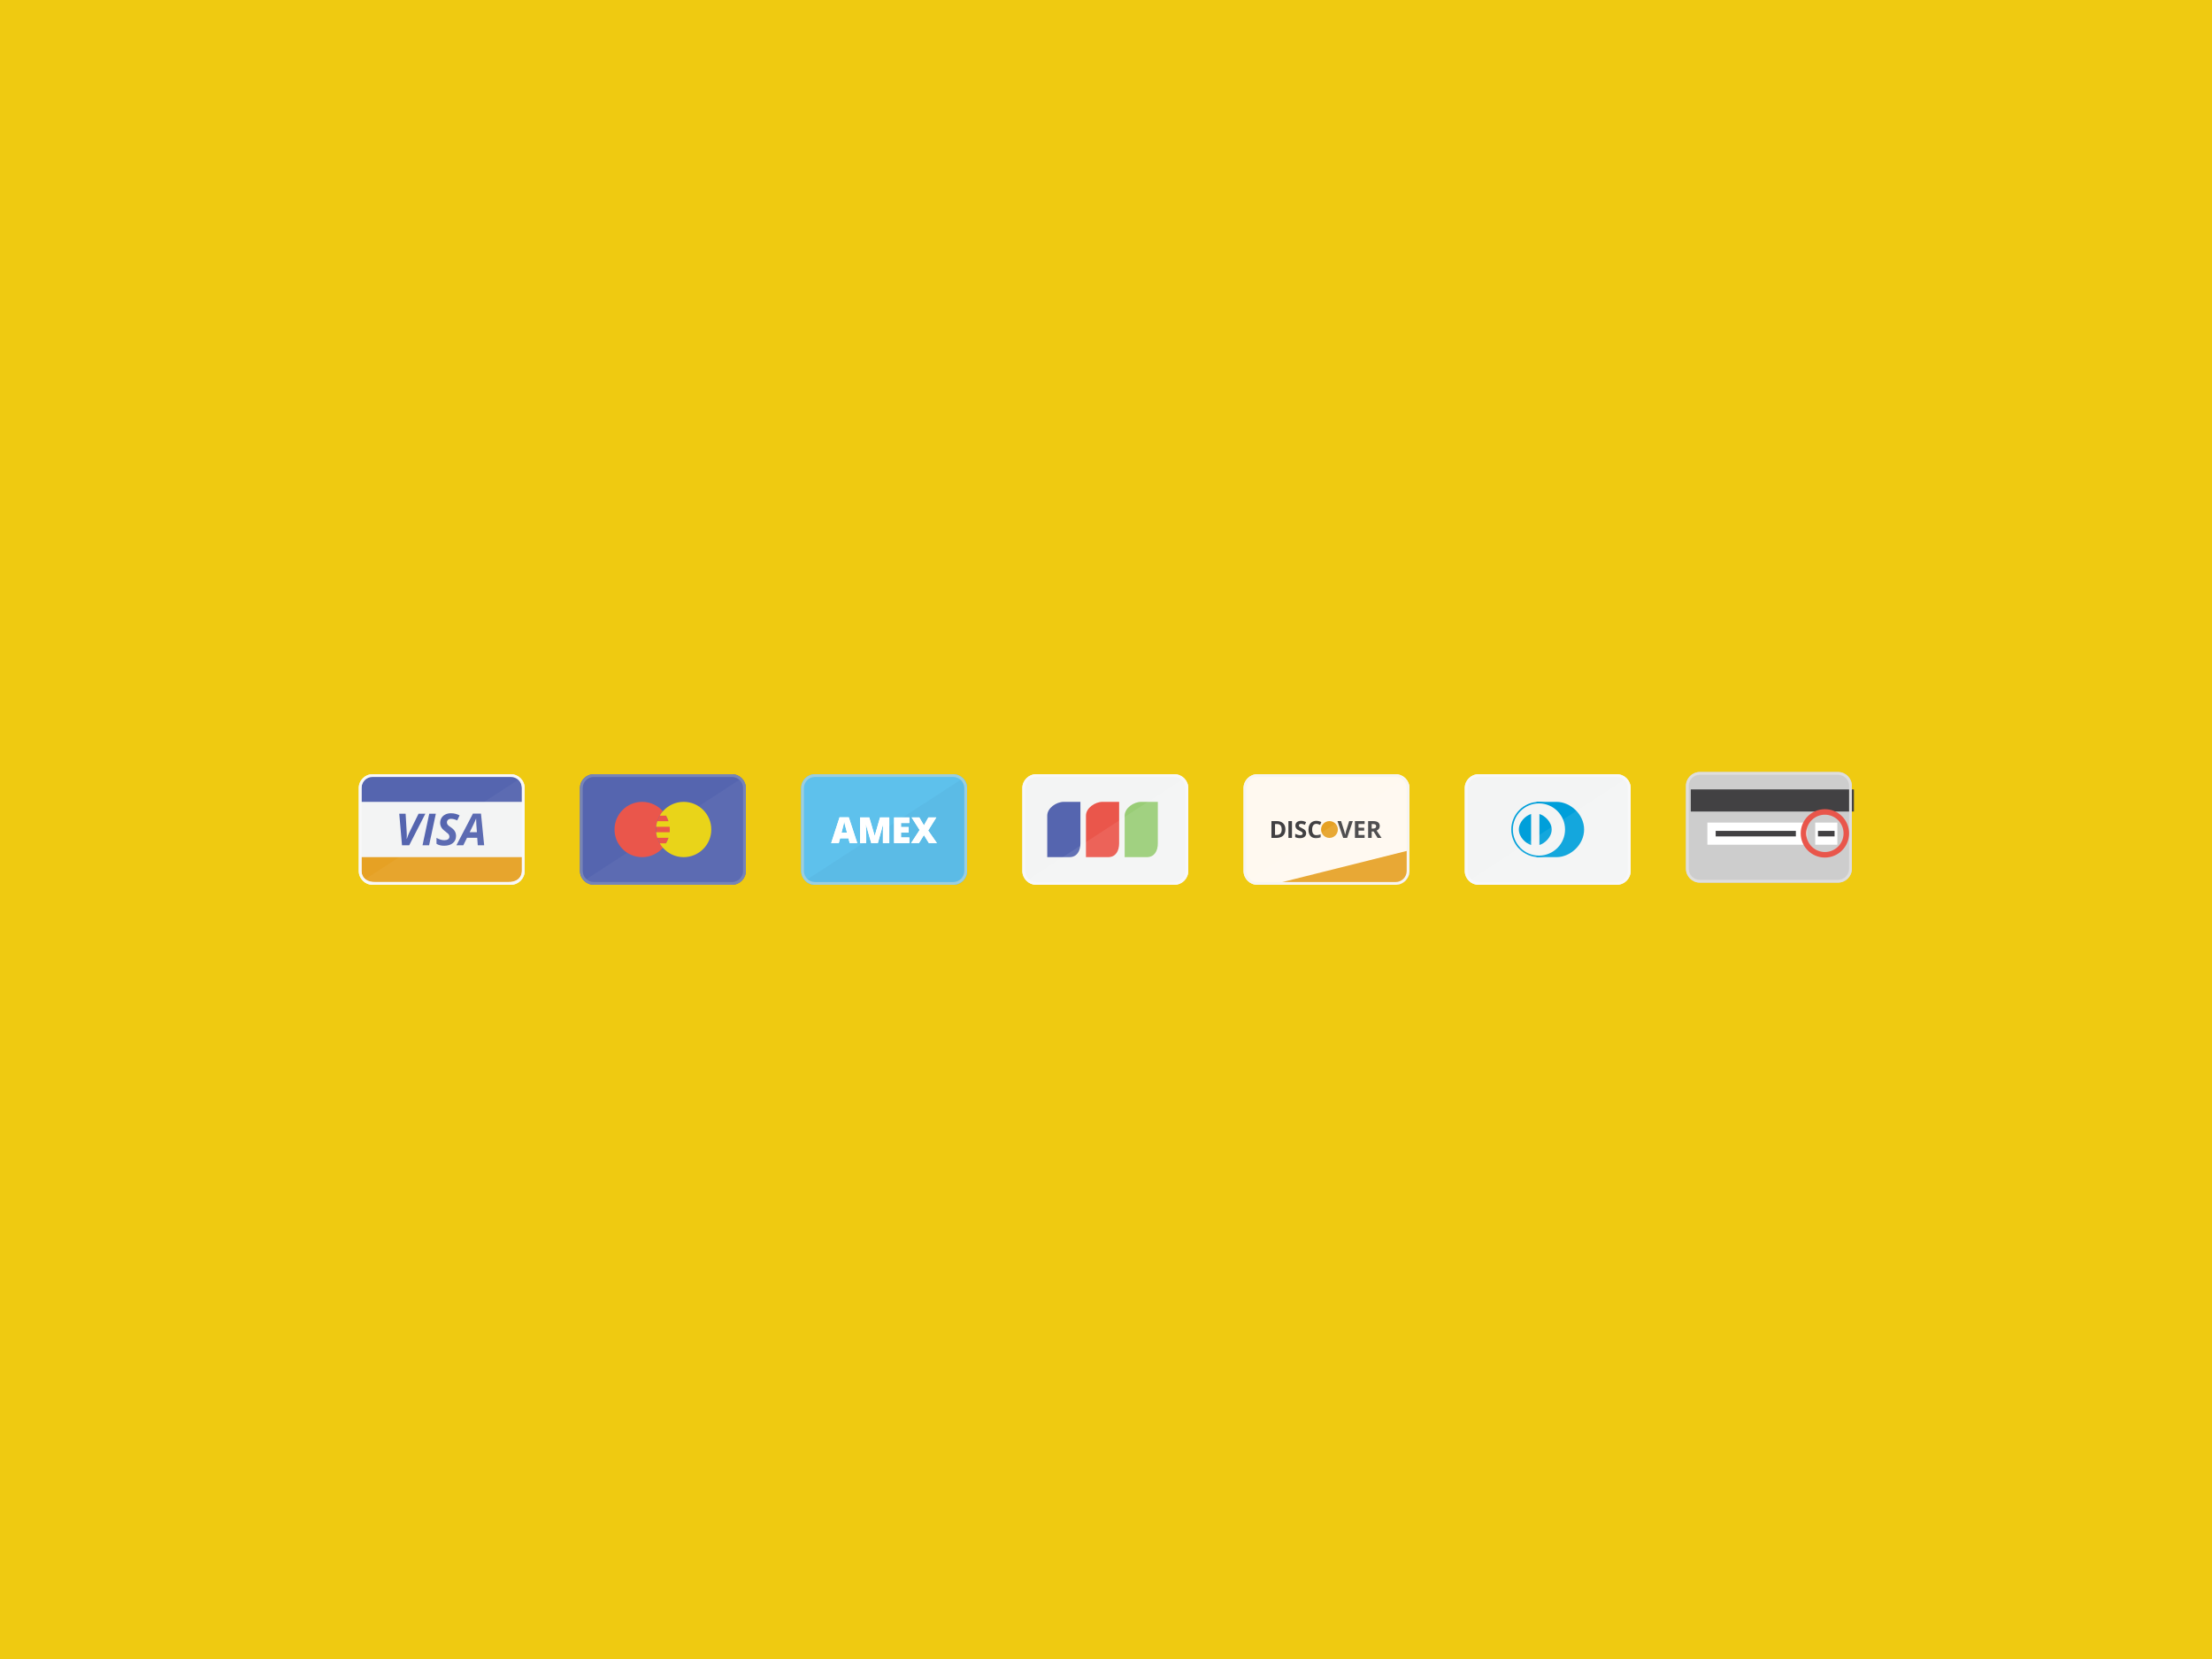 <svg xmlns="http://www.w3.org/2000/svg" xmlns:xlink="http://www.w3.org/1999/xlink" version="1.1" id="Layer_1" x="0px" y="0px" width="800px" height="600px" viewBox="0 0 800 600" enable-background="new 0 0 800 600" xml:space="preserve">
<rect fill="#EFCA11" width="800" height="600"/>
<g>
	<g>
		<g>
			<g>
				<path fill="#5EC1EC" d="M349.75,315c0,2.75-2.25,5-5,5h-50c-2.75,0-5-2.25-5-5v-30c0-2.75,2.25-5,5-5h50c2.75,0,5,2.25,5,5V315z      "/>
				<path fill="#5BBBE6" d="M348.281,281.469c0.906,0.906,1.469,2.156,1.469,3.531v15v15c0,1.375-0.562,2.625-1.469,3.531      c-0.907,0.906-2.156,1.469-3.531,1.469h-25h-25c-1.375,0-2.625-0.562-3.531-1.469L348.281,281.469z"/>
				<g>
					<path fill="#FFFFFF" d="M307.305,304.922l-0.457-1.74h-3.015l-0.47,1.74h-2.755l3.028-9.318h3.345l3.065,9.318H307.305z        M306.328,301.125l-0.4-1.523c-0.094-0.338-0.206-0.775-0.34-1.313c-0.133-0.538-0.221-0.923-0.264-1.155       c-0.037,0.216-0.113,0.571-0.225,1.066c-0.112,0.495-0.361,1.471-0.746,2.926L306.328,301.125L306.328,301.125z"/>
					<path fill="#FFFFFF" d="M315.094,304.922l-1.898-6.685h-0.057c0.089,1.138,0.133,2.022,0.133,2.654v4.03h-2.221v-9.281h3.338       l1.937,6.59h0.051l1.897-6.59h3.346v9.281h-2.305v-4.069c0-0.211,0.004-0.445,0.01-0.704c0.006-0.259,0.035-0.891,0.086-1.898       h-0.057l-1.873,6.672H315.094z"/>
					<path fill="#FFFFFF" d="M328.869,304.922h-5.51v-9.281h5.51v2.013h-3.004v1.46h2.781v2.012h-2.781v1.752h3.004V304.922z"/>
					<path fill="#FFFFFF" d="M338.854,304.922h-2.9l-1.811-2.9l-1.789,2.9h-2.838l3.078-4.748l-2.895-4.533h2.781l1.676,2.869       l1.611-2.869h2.863l-2.939,4.729L338.854,304.922z"/>
				</g>
				<g>
					<path fill="#FFFFFF" d="M307.305,304.922l-0.457-1.74h-3.015l-0.47,1.74h-2.755l3.028-9.318h3.345l3.065,9.318H307.305z        M306.328,301.125l-0.4-1.523c-0.094-0.338-0.206-0.775-0.34-1.313c-0.133-0.538-0.221-0.923-0.264-1.155       c-0.037,0.216-0.113,0.571-0.225,1.066c-0.112,0.495-0.361,1.471-0.746,2.926L306.328,301.125L306.328,301.125z"/>
					<path fill="#FFFFFF" d="M315.094,304.922l-1.898-6.685h-0.057c0.089,1.138,0.133,2.022,0.133,2.654v4.03h-2.221v-9.281h3.338       l1.937,6.59h0.051l1.897-6.59h3.346v9.281h-2.305v-4.069c0-0.211,0.004-0.445,0.01-0.704c0.006-0.259,0.035-0.891,0.086-1.898       h-0.057l-1.873,6.672H315.094z"/>
					<path fill="#FFFFFF" d="M328.869,304.922h-5.51v-9.281h5.51v2.013h-3.004v1.46h2.781v2.012h-2.781v1.752h3.004V304.922z"/>
					<path fill="#FFFFFF" d="M338.854,304.922h-2.9l-1.811-2.9l-1.789,2.9h-2.838l3.078-4.748l-2.895-4.533h2.781l1.676,2.869       l1.611-2.869h2.863l-2.939,4.729L338.854,304.922z"/>
				</g>
				<path fill="#56B1D9" d="M319.75,280"/>
			</g>
			<g>
				<path fill="#9BCEE0" d="M344.75,281c2.206,0,4,1.794,4,4v30c0,2.206-1.794,4-4,4h-50c-2.206,0-4-1.794-4-4v-30      c0-2.206,1.794-4,4-4H344.75 M344.75,280h-50c-2.75,0-5,2.25-5,5v30c0,2.75,2.25,5,5,5h50c2.75,0,5-2.25,5-5v-30      C349.75,282.25,347.5,280,344.75,280L344.75,280z"/>
			</g>
		</g>
		<g>
			<path fill="#5565AF" d="M269.75,315c0,2.75-2.25,5-5,5h-50c-2.75,0-5-2.25-5-5v-30c0-2.75,2.25-5,5-5h50c2.75,0,5,2.25,5,5V315z"/>
			<path opacity="0.04" fill="#FFFFFF" enable-background="new    " d="M268.281,281.469c0.906,0.906,1.469,2.156,1.469,3.531v15v15     c0,1.375-0.562,2.625-1.469,3.531c-0.907,0.906-2.156,1.469-3.531,1.469h-25h-25c-1.375,0-2.625-0.562-3.531-1.469     L268.281,281.469z"/>
			<path fill="#56B1D9" d="M239.75,280"/>
			<g>
				<path fill="#EA564B" d="M239.75,293.4c-1.833-2.08-4.51-3.4-7.5-3.4c-5.522,0-10,4.477-10,10c0,5.521,4.478,10,10,10      c2.99,0,5.667-1.32,7.5-3.401c-1.552-1.762-2.5-4.065-2.5-6.599S238.198,295.162,239.75,293.4z"/>
				<path fill="#EA564B" d="M239.75,293.4c-1.552,1.762-2.5,4.067-2.5,6.6s0.948,4.837,2.5,6.599c1.552-1.762,2.5-4.065,2.5-6.599      S241.302,295.162,239.75,293.4z"/>
			</g>
			<path fill="#E9D419" d="M247.25,290c-2.99,0-5.667,1.32-7.5,3.4c-0.433,0.492-0.812,1.03-1.144,1.6h2.288     c0.364,0.625,0.647,1.299,0.871,2h-4.044c-0.203,0.643-0.35,1.309-0.419,2h4.879c0.034,0.33,0.068,0.66,0.068,1     c0,0.338-0.02,0.671-0.053,1h-4.895c0.069,0.691,0.216,1.357,0.419,2h4.056c-0.223,0.704-0.522,1.372-0.886,2h-2.285     c0.331,0.568,0.711,1.107,1.144,1.599c1.833,2.081,4.51,3.401,7.5,3.401c5.522,0,10-4.479,10-10     C257.25,294.477,252.772,290,247.25,290z"/>
			<g>
				<path fill="#7684B7" d="M264.75,281c2.206,0,4,1.794,4,4v30c0,2.206-1.794,4-4,4h-50c-2.206,0-4-1.794-4-4v-30      c0-2.206,1.794-4,4-4H264.75 M264.75,280h-50c-2.75,0-5,2.25-5,5v30c0,2.75,2.25,5,5,5h50c2.75,0,5-2.25,5-5v-30      C269.75,282.25,267.5,280,264.75,280L264.75,280z"/>
			</g>
		</g>
		<g>
			<path fill="#F3F4F4" d="M429.75,315c0,2.75-2.25,5-5,5h-50c-2.75,0-5-2.25-5-5v-30c0-2.75,2.25-5,5-5h50c2.75,0,5,2.25,5,5V315z"/>
			<g>
				<path fill="#FFFFFF" d="M399.75,280"/>
				<g>
					<path fill="#5565AF" d="M386.75,310h-8v-15c0-2.762,3.238-5,6-5h6v15C390.75,307.762,389.512,310,386.75,310z"/>
					<path fill="#EA564B" d="M400.75,310h-8v-15c0-2.762,3.238-5,6-5h6v15C404.75,307.762,403.512,310,400.75,310z"/>
					<path fill="#99CD76" d="M414.75,310h-8v-15c0-2.762,3.238-5,6-5h6v15C418.75,307.762,417.512,310,414.75,310z"/>
				</g>
				<path opacity="0.08" fill="#FFFFFF" enable-background="new    " d="M428.281,281.469c0.906,0.906,1.469,2.156,1.469,3.531v15      v15c0,1.375-0.562,2.625-1.469,3.531c-0.907,0.906-2.156,1.469-3.531,1.469h-25h-25c-1.375,0-2.625-0.562-3.531-1.469      L428.281,281.469z"/>
				<g>
					<path fill="#F8F8F9" d="M424.75,281c2.206,0,4,1.794,4,4v30c0,2.206-1.794,4-4,4h-50c-2.206,0-4-1.794-4-4v-30       c0-2.206,1.794-4,4-4H424.75 M424.75,280h-50c-2.75,0-5,2.25-5,5v30c0,2.75,2.25,5,5,5h50c2.75,0,5-2.25,5-5v-30       C429.75,282.25,427.5,280,424.75,280L424.75,280z"/>
				</g>
			</g>
		</g>
		<g>
			<path fill="#F3F4F4" d="M589.75,315c0,2.75-2.25,5-5,5h-50c-2.75,0-5-2.25-5-5v-30c0-2.75,2.25-5,5-5h50c2.75,0,5,2.25,5,5V315z"/>
			<g>
				<g>
					<circle fill="#009FDA" cx="556.584" cy="300" r="10"/>
					<path fill="#009FDA" d="M555.75,290c5,0,9.999,4.478,9.999,10c0,5.521-4.999,10-9.999,10V290z"/>
					<path fill="#009FDA" d="M555.75,310v-20h7.167c5,0,9.999,4.478,9.999,10c0,5.521-4.999,10-9.999,10H555.75z"/>
					<circle fill="#F3F4F4" cx="556.584" cy="300" r="9.438"/>
					<g>
						<path fill="#009FDA" d="M561.188,300c0-2.727-2.438-5.008-4.438-5.609v11.218C558.75,305.008,561.188,302.729,561.188,300z"/>
					</g>
					<g>
						<path fill="#009FDA" d="M549.312,300c0,2.727,2.438,5.008,4.438,5.609V294.39C551.75,294.992,549.312,297.272,549.312,300z"/>
					</g>
				</g>
				<path opacity="0.08" fill="#FFFFFF" enable-background="new    " d="M588.281,281.469c0.906,0.906,1.469,2.156,1.469,3.531v15      v15c0,1.375-0.562,2.625-1.469,3.531c-0.907,0.906-2.156,1.469-3.531,1.469h-25h-25c-1.375,0-2.625-0.562-3.531-1.469      L588.281,281.469z"/>
				<g>
					<path fill="#F8F8F9" d="M584.75,281c2.206,0,4,1.794,4,4v30c0,2.206-1.794,4-4,4h-50c-2.206,0-4-1.794-4-4v-30       c0-2.206,1.794-4,4-4H584.75 M584.75,280h-50c-2.75,0-5,2.25-5,5v30c0,2.75,2.25,5,5,5h50c2.75,0,5-2.25,5-5v-30       C589.75,282.25,587.5,280,584.75,280L584.75,280z"/>
				</g>
			</g>
		</g>
		<g>
			<path fill="#FFF9F0" d="M509.75,315c0,2.75-2.25,5-5,5h-50c-2.75,0-5-2.25-5-5v-30c0-2.75,2.25-5,5-5h50c2.75,0,5,2.25,5,5V315z"/>
			<g>
				<path fill="#414042" d="M464.885,299.943c0,1.002-0.285,1.769-0.854,2.302c-0.571,0.532-1.395,0.799-2.472,0.799h-1.724v-6.085      h1.91c0.994,0,1.765,0.263,2.313,0.787C464.61,298.27,464.885,299.003,464.885,299.943z M463.545,299.977      c0-1.307-0.578-1.96-1.73-1.96h-0.688v3.961h0.554C462.924,301.979,463.545,301.311,463.545,299.977z"/>
				<path fill="#414042" d="M465.976,303.044v-6.085h1.29v6.085H465.976z"/>
				<path fill="#414042" d="M472.391,301.354c0,0.551-0.197,0.982-0.594,1.299c-0.396,0.316-0.945,0.476-1.65,0.476      c-0.648,0-1.224-0.123-1.724-0.366v-1.199c0.411,0.185,0.759,0.312,1.043,0.389c0.284,0.074,0.545,0.111,0.781,0.111      c0.282,0,0.5-0.055,0.651-0.162c0.148-0.107,0.227-0.27,0.227-0.482c0-0.119-0.033-0.225-0.101-0.318      c-0.065-0.094-0.164-0.184-0.294-0.269c-0.129-0.085-0.392-0.224-0.788-0.412c-0.371-0.175-0.649-0.344-0.837-0.504      c-0.187-0.16-0.334-0.347-0.445-0.562s-0.166-0.465-0.166-0.75c0-0.538,0.182-0.961,0.547-1.269      c0.366-0.309,0.869-0.462,1.514-0.462c0.316,0,0.618,0.037,0.905,0.112c0.287,0.074,0.588,0.181,0.901,0.316l-0.416,1.003      c-0.325-0.133-0.595-0.228-0.807-0.279c-0.213-0.052-0.422-0.079-0.626-0.079c-0.245,0-0.433,0.056-0.562,0.171      c-0.131,0.114-0.196,0.262-0.196,0.445c0,0.114,0.026,0.212,0.079,0.298c0.053,0.085,0.137,0.166,0.252,0.245      s0.389,0.221,0.818,0.427c0.568,0.272,0.958,0.545,1.17,0.818C472.285,300.622,472.391,300.957,472.391,301.354z"/>
				<path fill="#414042" d="M476.078,297.945c-0.486,0-0.861,0.184-1.128,0.547c-0.268,0.365-0.399,0.875-0.399,1.526      c0,1.356,0.509,2.035,1.527,2.035c0.428,0,0.943-0.104,1.553-0.32v1.082c-0.5,0.209-1.058,0.312-1.674,0.312      c-0.885,0-1.562-0.27-2.031-0.807c-0.469-0.536-0.703-1.307-0.703-2.312c0-0.633,0.116-1.187,0.347-1.662      c0.229-0.478,0.561-0.841,0.992-1.095c0.433-0.254,0.938-0.381,1.518-0.381c0.591,0,1.186,0.143,1.781,0.429l-0.416,1.049      c-0.229-0.108-0.456-0.202-0.688-0.283C476.526,297.984,476.3,297.945,476.078,297.945z"/>
				<path fill="#414042" d="M487.959,296.959h1.303l-2.067,6.085h-1.407l-2.064-6.085h1.304l1.145,3.621      c0.063,0.215,0.131,0.462,0.198,0.748c0.066,0.285,0.109,0.48,0.127,0.592c0.03-0.255,0.134-0.699,0.312-1.34L487.959,296.959z"/>
				<path fill="#414042" d="M493.532,303.044h-3.505v-6.085h3.505v1.058h-2.215v1.336h2.062v1.057h-2.062v1.568h2.215V303.044z"/>
				<path fill="#414042" d="M496.092,300.709v2.335h-1.29v-6.085h1.773c0.827,0,1.438,0.15,1.836,0.452      c0.396,0.301,0.595,0.757,0.595,1.371c0,0.357-0.099,0.677-0.295,0.955c-0.197,0.279-0.476,0.498-0.836,0.656      c0.915,1.366,1.511,2.251,1.789,2.65h-1.432l-1.453-2.335L496.092,300.709L496.092,300.709z M496.092,299.66h0.417      c0.407,0,0.709-0.068,0.903-0.203c0.193-0.137,0.291-0.351,0.291-0.642c0-0.289-0.1-0.493-0.298-0.616      c-0.198-0.123-0.505-0.183-0.921-0.183h-0.394L496.092,299.66L496.092,299.66z"/>
				<circle fill="#E6A124" cx="480.816" cy="300.002" r="3.043"/>
			</g>
			<path fill="#E6A124" d="M509.75,307.5v7.5c0,0.688-0.141,1.344-0.395,1.941c-0.255,0.597-0.621,1.137-1.074,1.59     s-0.992,0.819-1.59,1.074c-0.599,0.254-1.254,0.395-1.941,0.395h-22.457h-22.457L509.75,307.5z"/>
			<path opacity="0.08" fill="#FFFFFF" enable-background="new    " d="M508.281,281.469c0.906,0.906,1.469,2.156,1.469,3.531v15v15     c0,1.375-0.562,2.625-1.469,3.531c-0.907,0.906-2.156,1.469-3.531,1.469h-25h-25c-1.375,0-2.625-0.562-3.531-1.469     L508.281,281.469z"/>
			<g>
				<path fill="#F7F5F2" d="M504.75,281c2.206,0,4,1.794,4,4v30c0,2.206-1.794,4-4,4h-50c-2.206,0-4-1.794-4-4v-30      c0-2.206,1.794-4,4-4H504.75 M504.75,280h-50c-2.75,0-5,2.25-5,5v30c0,2.75,2.25,5,5,5h50c2.75,0,5-2.25,5-5v-30      C509.75,282.25,507.5,280,504.75,280L504.75,280z"/>
			</g>
		</g>
		<g>
			<path fill="#F3F4F4" d="M189.75,315c0,2.75-2.25,5-5,5h-50c-2.75,0-5-2.25-5-5v-30c0-2.75,2.25-5,5-5h50c2.75,0,5,2.25,5,5V315z"/>
			<path fill="#5565AF" d="M130.75,290v-5c0-2.75,2.25-5,5-5h48c2.75,0,5,2.25,5,5v5"/>
			<path fill="#E6A124" d="M188.75,310v5c0,2.75-2.25,4-5,4h-48c-2.75,0-5-1.25-5-4v-5"/>
			<g>
				<path fill="#5565AF" d="M147.137,303.379c0.406-1.15,0.691-1.887,0.859-2.211l3.375-6.875h2.469l-5.844,11.422h-2.609      l-0.992-11.422h2.305l0.398,6.875c0.02,0.234,0.031,0.582,0.031,1.039c-0.012,0.537-0.027,0.928-0.047,1.172H147.137z"/>
				<path fill="#5565AF" d="M152.809,305.715l2.438-11.422h2.383l-2.438,11.422H152.809z"/>
				<path fill="#5565AF" d="M164.934,302.34c0,1.09-0.387,1.949-1.156,2.582c-0.771,0.633-1.816,0.949-3.133,0.949      c-1.152,0-2.078-0.234-2.781-0.703v-2.141c1.004,0.562,1.938,0.844,2.797,0.844c0.582,0,1.039-0.109,1.367-0.332      c0.328-0.221,0.492-0.523,0.492-0.91c0-0.223-0.035-0.42-0.105-0.59c-0.07-0.168-0.172-0.326-0.301-0.473      c-0.131-0.146-0.453-0.41-0.969-0.797c-0.719-0.517-1.225-1.025-1.516-1.532c-0.293-0.505-0.438-1.049-0.438-1.633      c0-0.672,0.16-1.271,0.484-1.801c0.322-0.528,0.781-0.939,1.379-1.234c0.596-0.294,1.281-0.441,2.059-0.441      c1.129,0,2.164,0.258,3.102,0.773l-0.852,1.82c-0.812-0.385-1.562-0.578-2.25-0.578c-0.434,0-0.787,0.117-1.062,0.352      c-0.277,0.234-0.414,0.545-0.414,0.93c0,0.318,0.086,0.596,0.258,0.832c0.172,0.237,0.557,0.551,1.156,0.941      c0.629,0.417,1.102,0.877,1.414,1.379C164.777,301.082,164.934,301.668,164.934,302.34z"/>
				<path fill="#5565AF" d="M172.598,302.996h-3.695l-1.344,2.719h-2.5l5.984-11.469h2.914l1.148,11.469h-2.32L172.598,302.996z       M172.48,300.965l-0.203-2.734c-0.053-0.682-0.078-1.341-0.078-1.977v-0.281c-0.23,0.625-0.514,1.287-0.852,1.984l-1.469,3.008      H172.48z"/>
			</g>
			<path fill="#FFFFFF" d="M159.75,280"/>
			<path opacity="0.04" fill="#FFFFFF" enable-background="new    " d="M188.281,281.469c0.906,0.906,1.469,2.156,1.469,3.531v15v15     c0,1.375-0.562,2.625-1.469,3.531c-0.907,0.906-2.156,1.469-3.531,1.469h-25h-25c-1.375,0-2.625-0.562-3.531-1.469     L188.281,281.469z"/>
			<g>
				<path fill="#F8F8F9" d="M184.75,281c2.206,0,4,1.794,4,4v30c0,2.206-1.794,4-4,4h-50c-2.206,0-4-1.794-4-4v-30      c0-2.206,1.794-4,4-4H184.75 M184.75,280h-50c-2.75,0-5,2.25-5,5v30c0,2.75,2.25,5,5,5h50c2.75,0,5-2.25,5-5v-30      C189.75,282.25,187.5,280,184.75,280L184.75,280z"/>
			</g>
		</g>
	</g>
	<g>
		<g>
			<path fill="#CDCDCD" d="M669.75,314.209c0,2.75-2.25,5-5,5h-50c-2.75,0-5-2.25-5-5v-30c0-2.75,2.25-5,5-5h50c2.75,0,5,2.25,5,5     V314.209z"/>
		</g>
		<rect x="611.5" y="285.5" fill="#424143" width="59" height="8"/>
		<rect x="617.5" y="297.5" fill="#FFFFFF" width="36" height="8"/>
		<rect x="620.5" y="300.5" fill="#424143" width="29" height="2"/>
		<g>
			<g>
				<path fill="#DFDEDD" d="M664.75,280.209c2.206,0,4,1.794,4,4v30c0,2.206-1.794,4-4,4h-50c-2.206,0-4-1.794-4-4v-30      c0-2.206,1.794-4,4-4H664.75 M664.75,279.209h-50c-2.75,0-5,2.25-5,5v30c0,2.75,2.25,5,5,5h50c2.75,0,5-2.25,5-5v-30      C669.75,281.459,667.5,279.209,664.75,279.209L664.75,279.209z"/>
			</g>
		</g>
		<rect x="656.5" y="297.5" fill="#FFFFFF" width="8" height="8"/>
		<rect x="657.5" y="300.5" fill="#424143" width="6" height="2"/>
		<circle fill="none" stroke="#E9564B" stroke-width="2" stroke-miterlimit="10" cx="660" cy="301.396" r="7.75"/>
	</g>
</g>
</svg>